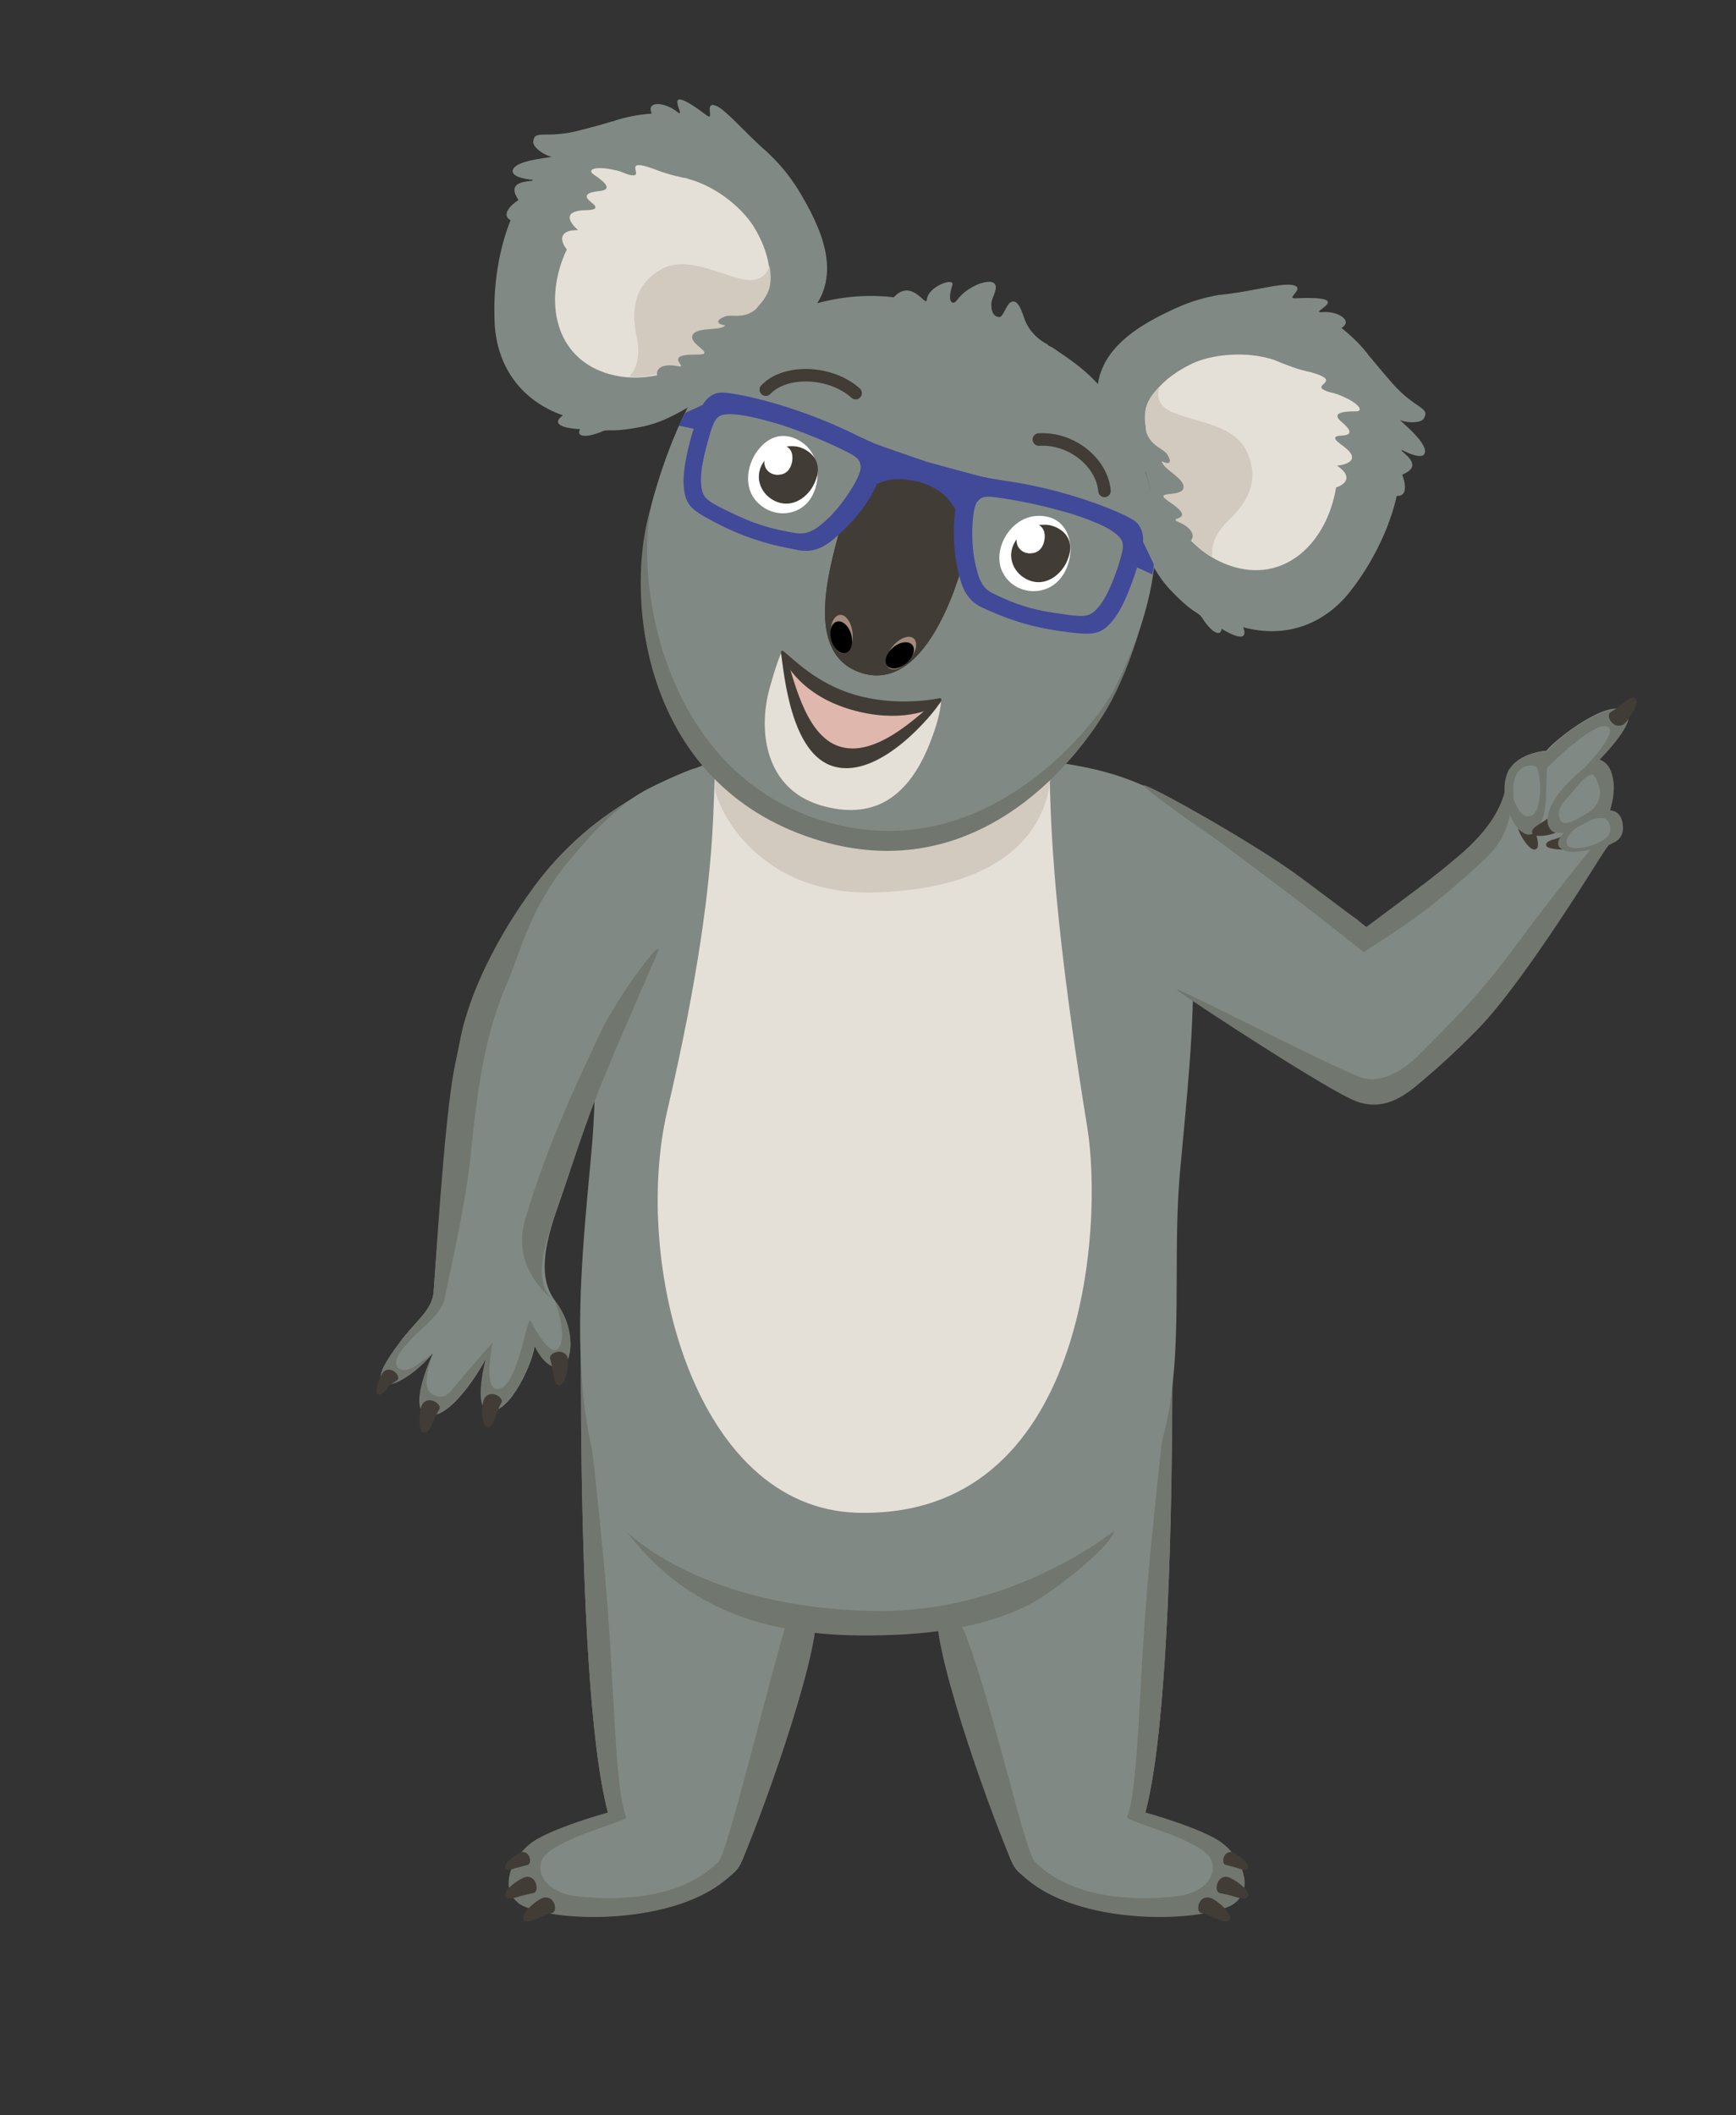 <?xml version="1.0" encoding="utf-8"?>
<!-- Generator: Adobe Illustrator 24.0.2, SVG Export Plug-In . SVG Version: 6.00 Build 0)  -->
<svg version="1.1" id="Layer_1" xmlns="http://www.w3.org/2000/svg" xmlns:xlink="http://www.w3.org/1999/xlink" x="0px" y="0px"
	 viewBox="0 0 351.6 428.3" style="enable-background:new 0 0 351.6 428.3;" xml:space="preserve">
<rect x="0" y="0" width="351.6" height="428.3" fill="#333333" stroke="none"/>
<style type="text/css">
	.st0{fill:#818984;}
	.st1{fill:#71766F;}
	.st2{fill:#423C36;}
	.st3{fill:#E5E0D7;}
	.st4{fill:#D2C9BF;}
	.st5{display:none;}
	.st6{display:inline;}
	.st7{fill:#F0F0F0;}
	.st8{fill:#CBC8C8;}
	.st9{fill:#E74E4E;}
	.st10{fill:#E1E0DF;}
	.st11{fill:#ADAAAA;}
	.st12{fill:#DBD9DA;}
	.st13{fill:#7FB6E4;}
	.st14{fill:#D9DAD8;}
	.st15{fill:#CDCAC3;}
	.st16{fill:#FFFFFF;}
	.st17{fill:#A48A7B;}
	.st18{fill:none;stroke:#423C36;stroke-width:0.125;stroke-linecap:round;stroke-linejoin:round;stroke-miterlimit:10;}
	.st19{fill:#E0B7AD;}
	.st20{fill:#414999;stroke:#414999;stroke-width:4.926948e-02;stroke-miterlimit:10;}
	.st21{fill:none;stroke:#423C36;stroke-width:2.536;stroke-linecap:round;stroke-linejoin:round;stroke-miterlimit:10;}
	.st22{fill:#414999;}
</style>
<g id="Body_5">
	<g>
		<g>
			<path class="st0" d="M237.4,261.6c0,6.4,1.3,104.4-8.6,111.8s-20.6,10.2-23.7,4c-3.1-6.3-19.4-56.2-15.7-62
				c1.3-2,13.8-1.1,23.8-6.9C232.5,297.3,237.4,246.1,237.4,261.6z"/>
			<path class="st0" d="M232,367.1c6.6,2,15.5,4.6,17.1,9.3c1,2.9,5.1,8.7-1.8,10.1c-7,1.4-27.1,3.9-39.8-6.4
				C197.6,372,232,367.1,232,367.1z"/>
		</g>
		<g>
			<path class="st1" d="M189.8,326.7c-0.6,9.1,12.2,44.3,15.3,50.5c0.5,1,0.3,0.8,1.9,2.4c10.7,10.6,37.2,9.9,43.1,5.7
				c4-2.9,1.4-9.3-2.8-12.3c-4.1-2.9-15.3-6-15.3-6c5.9-22.5,5.4-87,5.4-92.6c0,0-3.2,25.5-5,46.6s-1.8,40.9-4.1,46.9
				c-0.3,0.9,11,3.4,15.7,7.1c3.5,2.7,1.4,8.3-6,9c-6.8,0.7-20.2,1.1-28.4-7c-2-2-8.2-30.5-13.9-45.7
				C193.6,325.6,189.8,326.7,189.8,326.7z"/>
			<g>
				<path class="st2" d="M248.2,377.6c-0.8-0.2-0.6-2.6,1.1-2.6c0.9,0,3.8,2.2,3.5,3.2c-0.2,0.8-1.7,0.2-2.3,0
					C249.5,377.9,249.3,377.9,248.2,377.6z"/>
				<path class="st2" d="M247,383.3c-1-0.2-0.8-3.2,1.3-3.3c1.1,0,4.9,2.6,4.5,3.9c-0.3,1-2.2,0.3-2.9,0.1
					C248.6,383.6,248.4,383.6,247,383.3z"/>
				<path class="st2" d="M243.2,387.3c-1-0.3-0.6-3.3,1.6-3.1c1.2,0.1,4.8,3.1,4.3,4.4c-0.4,1-2.3,0.1-3-0.2
					C244.8,387.8,244.5,387.7,243.2,387.3z"/>
			</g>
		</g>
	</g>
	<g>
		<g>
			<path class="st0" d="M117.7,261.6c0,6.4-1.3,104.4,8.6,111.8s20.6,10.2,23.7,4c3.1-6.3,19.4-56.2,15.7-62
				c-1.3-2-13.8-1.1-23.8-6.9C122.6,297.3,117.7,246.1,117.7,261.6z"/>
			<path class="st0" d="M123.1,367.1c-6.6,2-15.5,4.6-17.1,9.3c-1,2.9-5.1,8.7,1.8,10.1c7,1.4,27.1,3.9,39.8-6.4
				C157.5,372,123.1,367.1,123.1,367.1z"/>
		</g>
		<g>
			<path class="st1" d="M165.3,326.7c0.6,9.1-12.2,44.3-15.3,50.5c-0.5,1-0.3,0.8-1.9,2.4c-10.7,10.6-37.2,9.9-43.1,5.7
				c-4-2.9-1.4-9.3,2.8-12.3c4.1-2.9,15.3-6,15.3-6c-5.9-22.5-5.4-87-5.4-92.6c0,0,3.2,25.5,5,46.6s1.8,40.9,4.1,46.9
				c0.3,0.9-11,3.4-15.7,7.1c-3.5,2.7-1.4,8.3,6,9c6.8,0.7,20.2,1.1,28.4-7c1.9-1.9,9.9-35.7,14.2-49.8L165.3,326.7z"/>
			<g>
				<path class="st2" d="M106.9,377.6c0.8-0.2,0.6-2.6-1.1-2.6c-0.9,0-3.8,2.2-3.5,3.2c0.2,0.8,1.7,0.2,2.3,0
					C105.7,377.9,105.8,377.9,106.9,377.6z"/>
				<path class="st2" d="M108.1,383.3c1-0.2,0.8-3.2-1.3-3.3c-1.1,0-4.9,2.6-4.5,3.9c0.3,1,2.2,0.3,2.9,0.1
					C106.5,383.6,106.8,383.6,108.1,383.3z"/>
				<path class="st2" d="M111.9,387.3c1-0.3,0.6-3.3-1.6-3.1c-1.2,0.1-4.8,3.1-4.3,4.4c0.4,1,2.3,0.1,3-0.2
					C110.3,387.8,110.6,387.7,111.9,387.3z"/>
			</g>
		</g>
	</g>
	<g>
		<path class="st0" d="M131.3,159.7c4.3-2.2,10.9-4.8,18-7.2c14.8-4.9,47.3-5.8,62.6,1c6.6,2.9,13.4,6.6,19,11.2
			c8.7,7.2,10.4,18,10.7,28.7c0.4,14.6-1.3,29.3-2.6,43.8c-2.6,28.9,5.1,58.5-19.1,78.6c-10.1,8.4-18.6,13.2-42.6,14.4
			c-11.8,0.6-26.4,1.1-44.7-13.9c-20.7-17-14.8-59.9-12.7-84.4C123.3,191.6,110.3,170.7,131.3,159.7z"/>
		<path class="st3" d="M146,153.5c7.6-4.9,46.1-8.7,65.8-0.1c2.1,0.9-1.8,12.3,8.4,74.8c3.3,20.1-0.2,79.4-46.6,78.1
			c-33.2-1-45.5-50.8-38.5-81.2C148.3,168.7,142.7,155.7,146,153.5z"/>
		<path class="st4" d="M212.7,157.9c-0.8,8.8-7.8,22-35.4,22.8c-25.2,0.7-32.6-18.9-32.5-21.2c0.1-1.4,0-5.3,1.3-5.9
			c4.1-1.7,8.9-3,12.8-3.7c15.4-2.6,24-1.8,33-1c8.1,0.7,18.7,3.8,20.2,4.7C212.9,154.1,212.7,157.1,212.7,157.9z"/>
		<path class="st1" d="M126.9,310.1c13.6,17.9,32.4,21.6,52.3,21c12.4-0.3,22.4-2.5,30-6.6c5.4-3,16.4-12.1,16.4-14.5
			c0,0-20.1,16.4-47.7,16.2C142.2,325.9,126.9,310.1,126.9,310.1z"/>
	</g>
	<g>
		<path class="st0" d="M122.9,210.2c5.5-9.1,7.3-12,15.2-29.2c5.4-11.8,6.6-24.3,2.5-25.4c0,0-19.9,6.5-32.6,24.2
			c-8.2,11.4-12.7,23.3-14,29.1C89.5,229.2,116.6,220.7,122.9,210.2z"/>
		<g>
			<g>
				<path class="st0" d="M92.7,215.6c-2.4,10.6-4.8,44.6-4.9,46.2c-0.4,3.7-3.8,5.8-6.9,10.1c-3,4-4.1,6.1-3.7,7.6
					c0.6,2.2,5.7,0,10.5-5.5c0,0-4.8,10.4-1.6,12.2c4.6,2.7,12.3-10.6,12.5-11.6c0,0-2.9,10.6,0.5,11.1c4.3,0.6,9-10.3,9.2-13.3
					c0,0,1.8,4.2,4.5,4.5c3.4,0.4,3.9-7.9-0.3-13.4c-3.5-4.6-2.4-11,0.5-19.2c2.5-7.1,5.3-16.6,9.7-27.3
					c10.1-24.9,11.7-20.8-2.5-22.9S98.8,189.2,92.7,215.6z"/>
				<path class="st1" d="M87.7,274c-4.8,5.4-9.9,7.7-10.5,5.5c-0.4-1.5,0.7-3.5,3.7-7.6c3.1-4.3,6.5-6.4,6.9-10.1
					c0.2-1.6,2.1-35.2,4.3-45.9c1-4.7,1.4-7.4,2.2-9.8c1.9-6.7,6.6-16.8,13.7-26.3c9.3-12.6,19-17.3,19-17.3s-2.7,1.9-6.1,5.4
					c-2.6,2.7-4.2,4.7-6,6.8c-7.4,9.1-9.7,18.3-11.7,23.2c-3.7,8.6-5.9,15.9-7.9,36.2c-1,10-4.5,25-5.3,29c-0.6,3.1-5.4,6.4-7.1,8.5
					c-0.7,0.8-1.4,1.5-1.7,2c-2.6,3.5,0.5,4.8,2.9,3C84.9,276,85.8,275.4,87.7,274z"/>
				<path class="st1" d="M133,193.3c-4,8.9-1.2,3.3-3.3,7.5c-1.2,3.1-3.6,8.2-7.1,16.7c-4.4,10.6-7.2,20.1-9.7,27
					c-2.9,8.2-5.1,15.6-0.5,19c0,0-9.2-6.3-6-16.7c4.8-16.1,11.1-28.9,15.3-37.9C125.2,201.5,135.4,188,133,193.3z"/>
				<path class="st1" d="M87.7,274c0,0-4.9,10.4-1.7,12.2c4.6,2.7,12.3-10.6,12.5-11.6c0,0-2.9,10.6,0.5,11.1
					c4.3,0.6,9-10.3,9.2-13.3c0,0,1.8,4.2,4.5,4.5c3.4,0.4,4.3-8-0.3-13.4c0,0,2.7,7,0.7,9.5c-1.6,1.9-4.8-3.9-5.6-5.5
					c-0.8-1.6-2.7,14.7-7.1,13.7c-2.5-0.6-0.6-9.4-0.6-9.4s-5.1,5.7-8.4,9.8c-0.9,1.1-2.1,1.4-2.9,1.1c-1.4-0.4-2.1-1.3-2.1-2.9
					C86.4,277.4,87.7,274,87.7,274z"/>
				<path class="st2" d="M89,285.3c0.5-0.9-1.9-2.7-3.3-1.2c-0.8,0.8-1.2,5.4,0,6c0.9,0.4,1.7-1.4,2-2.1
					C88.2,286.6,88.4,286.5,89,285.3z"/>
				<path class="st2" d="M101.6,283.9c0.4-0.9-2.1-2.6-3.4-0.9c-0.7,0.9-0.9,5.4,0.4,5.9c1,0.4,1.5-1.5,1.8-2.2
					C100.9,285.3,101,285.1,101.6,283.9z"/>
				<path class="st2" d="M111.4,275c-0.2-1,2.5-2.2,3.5-0.3c0.5,1-0.2,5.5-1.5,5.8c-1,0.2-1.2-1.8-1.4-2.5
					C111.8,276.5,111.7,276.3,111.4,275z"/>
			</g>
			<path class="st2" d="M80.4,279.5c0.9-0.6-0.7-2.8-2.4-2c-0.9,0.4-2.2,4.2-1.6,4.7c0.5,0.4,1,0.2,2-1
				C79,280.3,79.4,280.2,80.4,279.5z"/>
		</g>
	</g>
	<g>
		<path class="st0" d="M242.4,203c-8.2-4.8-11.8-7.7-17.5-16.5c-7.1-10.9-13.1-32.7-11.9-32.4c9.1,1.8,17.8,2,36.7,15.9
			c11.3,8.3,26.5,16.1,28.5,19.2c7.5,11.2,12.9,31.7,1.1,32.7C269,222.5,246.2,205.1,242.4,203z"/>
		<path class="st0" d="M305.2,157.5c0.4,5.8-3.5,10.7-10.2,16.3c-5.7,4.8-13,11.6-22.3,18.6c-21.4,16.3-20.7,12-9.5,21
			c11.2,9,15.9,15,34.5-4.6c7.5-7.9,26.8-36,27.8-37.3c0.8-1.1,2.6-2.7,2.9-3.9l-2.8-3.4l-2.9-9.2c0,0,9.2-8.8,6.5-11
			c-3.4-2.7-14.1,5.6-16,8c-0.1,0.1,0.7-0.1,0,0C307.7,152.5,305.1,155.6,305.2,157.5z"/>
		<path class="st1" d="M327.9,169.3c-1,0.5-1.7,1.3-2.4,2.2c-1,1.3-16.5,27-26.2,36.9c-4.6,4.7-8,7.7-11.4,10.6
			c-3.7,3.2-7.8,6-13.2,4c-5.4-2-31.5-19.1-35.9-22.2c-4.5-3.2,26.9,13.4,36.7,17.3c3.3,1.3,7.9-0.3,12.6-5.2
			c6.3-6.6,10.4-9.8,20-22.9c6-8.1,13.7-17.7,16.3-20.7c0.8-0.9,2.1-1.5,3.5-2V169.3z"/>
		<path class="st1" d="M259.9,180.1c-6.4-4.8-12.4-9.4-15.5-11.5c-8-5.5-13.5-9.7-12.7-9.6c1.9,0.3,21.1,11.1,30.1,17.5
			c4.6,3.3,10.1,7.6,13.1,9.7l1.7,1.6c9.2-6.9,12.8-9.4,18.5-14.2c6.7-5.6,9.9-11,10.2-16.6c0,0,3.5,9.5-4.5,16.9
			c-12.3,11.4-16.4,13.4-24.6,18.9C276.2,192.8,268.5,186.6,259.9,180.1z"/>
		<path class="st1" d="M322.8,155c-2.8,3-3.7,2.5-3.2,1.8c0,0,8-7.8,6.2-9.5c-1.8-1.8-9.5,5.2-12.5,8.2c0,0-3.8-0.1,0.1-3.4
			c1.7-2.5,12.6-10.7,16-8C332,146.2,322.8,155,322.8,155"/>
		<g>
			<path class="st2" d="M310.8,166.2c-0.2-1-3.1-1.1-3.4,1c-0.1,1.1,2.2,5.1,3.5,4.8c1-0.2,0.5-2.1,0.3-2.8
				C311,167.8,311,167.5,310.8,166.2z"/>
			<path class="st0" d="M312.8,162.6c0,0-0.2,4.6-2.6,5.9c-3,1.6-6.8-6-4.5-12.6C305.9,155.1,313,155.5,312.8,162.6z"/>
			<path class="st1" d="M312.7,163.2c0,0,0.1,4.3-2.3,5.6c-2.9,1.6-7.3-6.9-5.1-12.3c0.1-0.2,0.2-0.5,0.3-0.7c0,0,0.2,7,2.8,9.1
				c1.3,1,3-0.1,3.5-1.3c0.2-0.7,0.3-1.1,0.5-1.8L312.7,163.2z"/>
		</g>
		<path class="st2" d="M326.1,144.3c-0.8,0.6,0.4,3.3,2.5,2.5c1-0.4,3.5-4.3,2.7-5.3c-0.6-0.8-2.1,0.5-2.7,1
			C327.5,143.4,327.2,143.5,326.1,144.3z"/>
		<g>
			<g>
				<path class="st2" d="M314.7,164.8c0.8-0.6,3,1.4,1.6,3.1c-0.7,0.9-5.1,2-5.9,0.9c-0.6-0.9,1.2-1.8,1.8-2.2
					C313.4,165.8,313.6,165.6,314.7,164.8z"/>
				<path class="st0" d="M323.5,154c-1-0.1-13,9.5-9.4,14c2.3,2.8,11.8-3.5,11.8-3.5C327.2,161.5,325,154.1,323.5,154z"/>
			</g>
			<path class="st1" d="M323.5,154c-0.9,1,0.3,3.6-0.8,2.9c-1-0.6-3.3,2.3-4.5,3.8c-1.1,1.3-3.3,3.1-2.2,5.3
				c0.8,1.6,3.3-0.1,4.7-0.9c0.9-0.5,3.3-1.6,3.4-4.8c0.1-2.4,1.9,4.2,1.9,4.2l0,0c0,0-10,6.4-12,3.3
				C310.9,162.9,322.1,154,323.5,154L323.5,154z"/>
			<g>
				<path class="st2" d="M317.4,168.7c0.9-0.5,2.2,1.8,0.8,3c-0.7,0.6-4.7,0.3-5-0.4c-0.2-0.6,0.2-1,1.7-1.4
					C316,169.6,316.4,169.3,317.4,168.7z"/>
				<path class="st0" d="M325.7,164.1c-6.9,2.4-11.1,5.9-9.3,7.3c1.2,1,3.5,0.8,8.4-0.3c3.3-0.7,2.6-1.3,3.1-1.9
					C328.2,168.9,327.6,163.5,325.7,164.1z"/>
				<path class="st1" d="M327.9,169.3c-1.2,0.6-2.5,1.2-4,1.5c-2.6,0.6-3.4,1.1-5.4,0.9c-2.1-0.2-1.5-2.9,1.5-4.5
					c0.6-0.3,1.4-0.7,2.3-1.2s2-1,3-1.6c-0.1-0.7-2.5,0.5-3.6,0.9c-4.7,2.1-7.2,5.2-5.7,6.4c1.2,1,3.3,1.1,7.9-0.1
					c1.3-0.4,1.6-0.3,2.4-0.7C327.8,170.1,327.9,169.3,327.9,169.3z"/>
			</g>
			<path class="st1" d="M323.7,153.7c1.5,0.5,2.5,1.4,3,4c0.5,2.7-0.3,5.3-0.6,6.4c0,0,2-0.1,2.5,2.4c0.4,2.1-0.3,3.3-1.5,4
				c-0.5,0.3-4.5,0.6-4.8,0.7s3.1-0.9,3.7-2.5c0.4-1.4-0.2-2.6-0.8-2.9c-0.9-0.4-3.1,0-4.5,0.9c-1.9,1.2-1.2-0.4-0.4-0.8
				c2.5-1.3,3.9-2.7,3.9-4c0.1-2.7-1.6-7.2-3.7-5c-2.1,2.1-2.9,2.5-2.9,2.5S322.3,153.3,323.7,153.7z"/>
		</g>
		<path class="st1" d="M312.5,165.5c0.5-1.5,0.6-3,0.7-6.5s0.1-3.6,0.1-3.6c0,2,0.1-3.4,0.1-3.4s-3.7,0.2-6.4,2.3
			c-1.8,1.5-2.1,4.1-2.1,4.7l1.7,2.5c0,0-0.6-2.6,0.6-4.8c1-1.9,3.5-2.1,4.1-1.2c0.7,1,1.4,8.6-1.3,9.8
			C308.5,165.9,311.6,167.8,312.5,165.5z"/>
	</g>
</g>
<g id="KubeCon_Badge" class="st5">
	<g class="st6">
		<g id="lanyard_4_">
			<rect id="backplate_5_" x="162.1" y="217" class="st7" width="29.8" height="17.4"/>
			<path id="backplate_stroke_donker_5_" class="st8" d="M163,217.9v15.6h28v-15.6H163z M190.7,233.2h-27.3v-15h11.5v0.9h4.3v-0.9
				h11.6v15H190.7z"/>
			<path id="lint_R_4_" class="st9" d="M177.9,213.2h-1.8c0,0-35.1-57.1-34.3-58.6c0.6-1.2,3.5-1.3,3.5-1.3L177.9,213.2z"/>
			<path id="lint_L_4_" class="st9" d="M176.1,213.2h1.8l39-58.3c0,0-1.7-2.2-4.1-1.4C212.6,154.4,176.1,213.2,176.1,213.2z"/>
			<path id="connector_plate_5_" class="st10" d="M176.3,215.5v3.1h1.5v-3.1H176.3z M177,216.7c-0.2,0-0.4-0.2-0.4-0.4
				s0.2-0.4,0.4-0.4s0.4,0.2,0.4,0.4C177.3,216.5,177.2,216.7,177,216.7z"/>
			<path id="connector_ring_5_" class="st11" d="M177,214.1c-0.7,0-1.2,0.5-1.2,1.2c0,0.4,0.2,0.7,0.5,0.9v-0.5
				c-0.1-0.1-0.1-0.3-0.1-0.5c0-0.5,0.4-0.9,0.9-0.9s0.9,0.4,0.9,0.9s-0.4,0.9-0.9,0.9c0,0-0.2,0-0.3,0c0,0.1-0.1,0.1-0.1,0.3
				c0.1,0.1,0.4,0.1,0.4,0.1c0.7,0,1.2-0.5,1.2-1.2C178.2,214.6,177.6,214.1,177,214.1z"/>
			<polygon id="connector_top_5_" class="st11" points="177.7,214.4 176.3,214.4 176.1,213.2 177.9,213.2 			"/>
			<rect id="tekst_01_5_" x="175.5" y="222.8" class="st12" width="5.9" height="1.1"/>
			<rect id="tekst_02_5_" x="175.5" y="225.8" class="st12" width="13" height="1.1"/>
			<rect id="tekst_03_5_" x="175.5" y="228.7" class="st12" width="13" height="1.1"/>
			<rect id="foto_back_4_" x="164.5" y="221.6" class="st13" width="9.5" height="9.5"/>
		</g>
		<g>
			<polygon class="st0" points="171.5,228.2 173.1,231 165.3,231 167.1,227.8 			"/>
			<path class="st14" d="M167.3,228.5l-0.7,2.5h5.1l-0.5-2.5C171.2,228.6,168.4,229.6,167.3,228.5z"/>
		</g>
		<g>
			<path class="st1" d="M168.4,224.2c0.5-0.1,1.2-0.1,1.7,0.1c0.4,0.1,0.8,0.1,1.3,0.8s0.4,1.9,0.3,2.3c-0.1,0.5-0.7,2.2-2.4,2.2
				c-1.8,0-2.5-1.7-2.5-2.6c0-0.9,0.1-1.5,0.3-1.8S167.7,224.3,168.4,224.2z"/>
			<path class="st0" d="M168.5,224.1c0.5-0.1,1.3-0.1,1.6,0c0.4,0.1,0.8,0.2,1.2,0.9s0.4,1.8,0.3,2.2c-0.1,0.4-0.7,2.1-2.4,2.1
				s-2.4-1.7-2.5-2.6c0-0.9,0.1-1.4,0.3-1.7C167.3,224.7,167.8,224.2,168.5,224.1z"/>
			<path class="st2" d="M168.6,226.4c0-0.2,0.1-0.6,0.6-0.6s0.6,0.4,0.6,0.6c0,0.1,0.1,1.5-0.6,1.5
				C168.6,227.8,168.6,226.8,168.6,226.4z"/>
			<g>
				<path class="st0" d="M170,224.1c0,0-0.2,0-0.3-0.1c0,0-0.1-0.2-0.2-0.1c0,0,0,0.2-0.1,0.2s-0.1-0.1-0.1-0.2
					c0.1-0.3-0.3,0-0.3,0.2c0,0.1-0.1,0.1-0.1-0.1c0-0.1-0.2,0.1-0.2,0.2c0,0.1-0.2-0.2-0.3,0C168.4,224.2,170.7,224.3,170,224.1z"
					/>
			</g>
			<g>
				<path class="st0" d="M171.2,223.4c0.3-0.3,0.8-0.5,1.3-0.4c0.3,0,0.5,0.2,0.8,0.3c0.9,0.8,0.6,1.9,0.5,2.2
					c-0.2,0.4-0.5,0.6-0.9,0.7c0.1,0.2-0.2,0.1-0.2,0.1c0,0.1-0.1,0.1-0.2,0c-0.1,0-0.1,0-0.4-0.2c-0.2-0.1-0.4-0.4-0.6-0.6
					c-0.2-0.2-0.3-0.4-0.5-0.6c-0.1-0.1-0.1-0.3-0.2-0.4C170.5,224.1,170.9,223.7,171.2,223.4z"/>
				<path class="st0" d="M172.9,223.3c0.1,0.1,0.1-0.1,0.2,0c0.1,0.1,0.2,0.1,0.3,0.2c0.3,0.2,0.4,0.1,0.4,0.2
					c0,0.1-0.2,0.1-0.2,0.1c-0.1,0,0.3,0.1,0.3,0.2c0,0.1-0.2,0-0.2,0s0.3,0.1,0.1,0.2c0,0,0.2,0.2,0,0.2
					C173.8,224.6,172.7,223.2,172.9,223.3z"/>
				<path class="st14" d="M171.2,224.6c-0.1-0.3,0.1-0.5,0.3-0.7s0.8-0.4,1.1-0.2c0.9,0.6,0.8,2-0.2,2
					C171.9,225.7,171.4,225.2,171.2,224.6z"/>
				<path class="st15" d="M171.2,224.6c-0.1-0.1,0-0.3,0-0.4c0-0.1-0.1,0.2,0.3,0.2c0.3,0,0.6-0.1,0.8,0.2s0.1,0.5,0,0.7
					c-0.2,0.3,0,0.4-0.1,0.4C171.8,225.6,171.4,225.1,171.2,224.6z"/>
				<path class="st0" d="M171.2,225.2c0.3,0.3,0.3,0.3,0.3,0.3c0.4,0.3,0.6-0.1,0.3-0.1c-0.2,0,0.2-0.1-0.2-0.2
					c-0.2-0.1,0.1-0.1,0.1-0.2c0-0.1-0.3-0.1-0.3-0.2c0.1,0,0.1,0,0-0.1s-0.3,0-0.4-0.4C171.1,224.3,170.9,224.7,171.2,225.2z"/>
				<path class="st0" d="M171.9,223.3c0.4,0,0.7,0,0.7-0.1c0.4-0.2,0.1-0.3,0-0.2c-0.2,0.1,0.3-0.3-0.3-0.1c-0.1,0,0.1-0.1-0.1-0.1
					c-0.1,0-0.4,0.2-0.7,0.3C171.4,223.2,171.6,223.3,171.9,223.3z"/>
				<path class="st14" d="M172.6,224.5c0.1,0.1,0.4,0.1,0.6,0.2c0.1-0.1,0.1-0.2,0-0.2c0,0,0.3-0.1,0-0.2c-0.1,0-0.2-0.1-0.1-0.1
					c0.1,0,0-0.1,0-0.1c-0.2-0.1,0-0.1,0.1-0.1s0-0.1-0.2-0.1c-0.1,0-0.1,0-0.2,0c-0.1,0,0.1-0.1-0.2-0.1c-0.1,0-0.1,0-0.4,0
					c-0.2,0-0.2,0.4-0.4,0.5C171.8,224.2,172.3,224.2,172.6,224.5z"/>
			</g>
			<g>
				<path class="st0" d="M167.3,223.4c-0.3-0.3-0.8-0.5-1.3-0.4c-0.3,0-0.5,0.2-0.8,0.3c-0.9,0.8-0.6,1.9-0.5,2.2
					c0.2,0.4,0.5,0.6,0.9,0.7c-0.1,0.2,0.2,0.1,0.2,0.1c0,0.1,0.1,0.1,0.2,0c0.1,0,0.1,0,0.4-0.2c0.2-0.1,0.4-0.4,0.6-0.6
					c0.2-0.2,0.3-0.4,0.5-0.6c0.1-0.1,0.1-0.3,0.2-0.4C167.9,224.1,167.6,223.7,167.3,223.4z"/>
				<path class="st0" d="M165.5,223.3c-0.1,0.1-0.1-0.1-0.2,0c-0.1,0.1-0.2,0.1-0.3,0.2c-0.3,0.2-0.4,0.1-0.4,0.2
					c0,0.1,0.2,0.1,0.2,0.1c0.1,0-0.3,0.1-0.3,0.2c0,0.1,0.2,0,0.2,0s-0.3,0.1-0.1,0.2c0,0-0.2,0.2,0,0.2
					C164.6,224.6,165.7,223.2,165.5,223.3z"/>
				<path class="st14" d="M167.2,224.6c0.1-0.3-0.1-0.5-0.3-0.7s-0.8-0.4-1.1-0.2c-0.9,0.6-0.8,2,0.2,2
					C166.6,225.7,167.1,225.2,167.2,224.6z"/>
				<path class="st15" d="M167.2,224.6c0.1-0.1,0-0.3,0-0.4c0-0.1,0.1,0.2-0.3,0.2c-0.3,0-0.6-0.1-0.8,0.2s-0.1,0.5,0,0.7
					c0.2,0.3,0,0.4,0.1,0.4C166.7,225.6,167,225.1,167.2,224.6z"/>
				<path class="st0" d="M167.3,224.4c0,0.4-0.3,0.4-0.4,0.4c-0.1,0.1-0.1,0.1,0,0.1c0,0.1-0.3,0.1-0.3,0.2c0,0.1,0.3,0.1,0.1,0.2
					c-0.4,0.1,0,0.2-0.2,0.2c-0.3,0-0.1,0.4,0.3,0.1c0,0,0.1,0,0.3-0.3C167.6,224.7,167.3,224.3,167.3,224.4z"/>
				<path class="st0" d="M166.9,223.2c-0.3-0.1-0.5-0.3-0.7-0.3c-0.1,0,0,0.2-0.1,0.1c-0.6-0.2-0.1,0.1-0.3,0.1
					c-0.2-0.1-0.5,0,0,0.2c0,0,0.4,0,0.7,0.1C166.8,223.3,167,223.2,166.9,223.2z"/>
				<path class="st14" d="M166.5,224.1c-0.2-0.1-0.1-0.5-0.4-0.5c-0.3,0-0.3,0-0.4,0c-0.3,0-0.1,0.1-0.2,0.1c-0.1,0-0.1,0-0.2,0
					c-0.2,0-0.3,0.1-0.2,0.1s0.3,0.1,0.1,0.1c-0.1,0-0.2,0.1,0,0.1c0.1,0,0,0.1-0.1,0.1c-0.2,0.1,0,0.2,0,0.2
					c-0.2,0.1-0.1,0.2,0,0.2c0.3,0,0.5-0.1,0.6-0.2C166.1,224.2,166.6,224.2,166.5,224.1z"/>
			</g>
			<g>
				<g>
					<path class="st16" d="M170.9,226.1c0-0.2-0.2-0.3-0.4-0.3s-0.3,0.2-0.3,0.4s0.2,0.4,0.4,0.3
						C170.8,226.5,170.9,226.3,170.9,226.1z"/>
				</g>
				<g>
					<path class="st2" d="M170.6,226h-0.1l0.1,0.1c0,0.1,0,0.2-0.1,0.2s-0.2,0-0.2-0.1l0,0c0,0,0,0,0,0.1c-0.1,0.2,0,0.3,0.2,0.4
						c0.2,0,0.3-0.1,0.3-0.2C170.9,226.1,170.8,226,170.6,226z"/>
				</g>
			</g>
			
				<ellipse transform="matrix(0.389 -0.921 0.921 0.389 -105.947 295.143)" class="st17" cx="169.6" cy="227.5" rx="0.2" ry="0.1"/>
			
				<ellipse transform="matrix(0.921 -0.389 0.389 0.921 -75.23 83.675)" class="st17" cx="168.9" cy="227.5" rx="0.1" ry="0.2"/>
			<ellipse transform="matrix(0.544 -0.839 0.839 0.544 -113.559 245.997)" cx="169.5" cy="227.5" rx="0.2" ry="0.1"/>
			<ellipse transform="matrix(0.839 -0.544 0.544 0.839 -96.598 128.485)" cx="168.9" cy="227.5" rx="0.1" ry="0.2"/>
			<path class="st18" d="M170.3,225.4c0.3-0.2,0.6-0.2,0.8,0.1"/>
			<path class="st18" d="M168.3,225.4c-0.3-0.2-0.6-0.2-0.8,0.1"/>
			<g>
				<g>
					<path class="st16" d="M167.6,226.1c0-0.2,0.2-0.3,0.4-0.3s0.3,0.2,0.3,0.4s-0.2,0.4-0.4,0.3
						C167.6,226.5,167.5,226.3,167.6,226.1z"/>
				</g>
				<g>
					<path class="st2" d="M167.8,226h0.1l-0.1,0.1c0,0.1,0,0.2,0.1,0.2s0.2,0,0.2-0.1l0,0c0,0,0,0,0,0.1c0.1,0.2,0,0.3-0.2,0.4
						c-0.2,0-0.3-0.1-0.3-0.2C167.6,226.1,167.7,226,167.8,226z"/>
				</g>
			</g>
			<g>
				<path class="st14" d="M169.2,229c-0.5,0-0.7-0.4-0.8-0.7c0-0.2,0-0.4,0-0.4s0.2,0.3,0.8,0.3c0.5,0,0.8-0.3,0.8-0.3s0,0.2,0,0.4
					C170,228.7,169.6,229,169.2,229z"/>
				<path class="st19" d="M170,227.9c0,0.1-0.4,0.5-0.8,0.5c-0.3,0-0.7-0.3-0.7-0.4c0-0.1,0.3,0.2,0.6,0.2
					C169.8,228.1,170,227.8,170,227.9z"/>
				<path class="st2" d="M168.4,227.9C168.4,227.9,168.4,227.8,168.4,227.9c0.1,0.1,0.4,0.5,0.8,0.5c0.4,0,0.8-0.5,0.8-0.5
					c0.1,0-0.3,0.6-0.8,0.6C168.8,228.5,168.5,228,168.4,227.9z"/>
				<path class="st2" d="M168.4,227.9C168.4,227.9,168.4,227.8,168.4,227.9c0.1,0,0.4,0.2,0.8,0.2c0.4,0,0.7-0.2,0.8-0.3
					c0.1,0-0.2,0.4-0.8,0.4C168.7,228.2,168.5,227.9,168.4,227.9z"/>
			</g>
			<g>
				<path class="st20" d="M171.5,225.7L171.5,225.7v0.2h0.2v-0.1L171.5,225.7z"/>
				<path class="st20" d="M167,225.7L167,225.7c0.1,0,0,0.3,0,0.3v-0.1h-0.2v-0.1L167,225.7z"/>
				<path class="st20" d="M171.4,226.6c-0.1,0.2-0.1,0.2-0.4,0.2c-0.4,0.1-0.6,0.1-0.9,0c-0.2,0-0.3-0.1-0.3-0.3
					c-0.1-0.1-0.2-0.3-0.2-0.5l0,0l-0.1-0.1c-0.1,0-0.2-0.1-0.3-0.1h-0.1H169c0,0-0.1,0-0.1,0.1c0,0-0.1,0-0.1,0.1l0,0
					c0,0.2-0.1,0.4-0.2,0.5c-0.1,0.2-0.2,0.3-0.3,0.3c-0.3,0-0.5,0-0.9,0c-0.2,0-0.3-0.1-0.4-0.2c-0.1-0.2-0.1-0.5-0.1-0.6l0,0
					c0-0.1,0-0.3,0.2-0.3s0.7-0.1,1.2,0h0.1c0.1,0,0.2,0,0.2,0s0.5,0,0.6,0s0.6,0,0.6,0c0.1,0,0.1,0,0.2,0h0.1c0.5-0.1,1,0,1.2,0
					c0.1,0,0.2,0.2,0.2,0.3c0,0,0,0,0,0.1C171.5,226.1,171.5,226.4,171.4,226.6z M169.9,226.4c0.1,0.2,0.2,0.3,0.3,0.3
					c0.2,0,0.4,0,0.7,0c0.2,0,0.3-0.1,0.3-0.2c0.1-0.1,0.1-0.4,0.1-0.5c0-0.2,0-0.2-0.2-0.3s-0.6-0.1-1,0c-0.3,0-0.3,0-0.4,0.1
					C169.8,225.9,169.9,226.3,169.9,226.4z M168.7,225.8c0-0.1-0.1-0.1-0.4-0.1c-0.5-0.1-0.8,0-1,0s-0.2,0.1-0.2,0.3
					c0,0.1,0,0.4,0.1,0.5s0.1,0.2,0.3,0.2c0.3,0.1,0.5,0,0.7,0s0.2-0.1,0.3-0.3C168.6,226.3,168.7,225.9,168.7,225.8z"/>
			</g>
		</g>
	</g>
</g>
<g id="Head_7_tilt_right__Big_smile">
	<g>
		<g>
			<path class="st0" d="M103.9,34.3c0.9-2.1,8.7-2.4,7.7-2.6c-1.2-0.2-3.7-1.8-3.6-3c0.2-2.6,2.6-0.5,9.4-2.3
				c1.9-0.5,4.7-1.2,6.5-1.8h0.1c2.6-0.9,5.3-1.4,8-1.6c-1.2-2.7,2.7-2.3,5.1-0.4c2.6,2.1-4.4-7.1,6.1,0.8c1.6,1.2-0.8-3.2,2-1.9
				c1.9,0.9,5.6,5.2,9.5,8.7c0.4,0.3,0.8,0.7,1.2,1.1l0.1,0.1c0,0,0,0,0.1,0.1c2.1,2,3.9,4.3,5.5,6.8c4.6,7.6,9.3,17.3,2.5,25
				c-2,2.3-4,4.4-6.2,6.4c-3.9,3.6-8.1,6.7-12.7,9.3c-4.8,2.7-9.3,6.1-14.7,7.3c-6.7,1.4-7.2,0.5-8.4,1c-3.5,1.5-5.5,1.1-4.6-0.4
				c0,0-7-0.2-3.5-2.8c-8.2-2.9-13.2-9.5-13.8-18.3c-0.2-3.7-0.3-12.4,3.2-21.2c-2.5-1.5,1.6-4.1,1.6-4.1c-2.4-3.6,1.2-3.7,2.8-3.9
				c0-0.1,0.1-0.1,0.1-0.2C106.5,36.3,103.3,35.8,103.9,34.3z"/>
			<path class="st3" d="M117.1,46.6c0,0-4.3-3.5,0.7-4c1.3-0.1,4.2,0.1,2-1.6c-2.1-1.6-0.4-2.1,1.5-2.3c3.5-0.3,0.2-2.5-1.1-3.4
				c-1.4-1,0.4-1.8,4.6-0.8c1.5,0.3,2.2,1,3.5,1c1.8,0-2.1-3.5,3.8-1.4c1.5,0.5,2,0.9,6.3,1.9c0.1,0,0.1,0,0.2,0
				c0.2,0,0.3,0.1,0.5,0.1c0.1,0,0.1,0,0.2,0.1c6.1,1.6,11.5,6.4,13.6,10.1c2.6,4.4,4.5,10.5,1.2,15c-7.3,9.8-19.4,17.5-30.5,14.5
				c-11.4-3.1-13.6-15.1-8.8-25.3l0,0C113.4,48.8,113.1,46.5,117.1,46.6z"/>
			<path class="st4" d="M154.2,61.3c2-2.2,2.1-4.8,1.7-7.2c-0.2-1.5,0.2,3.9-6.1,2.3c-5-1.3-11.1-4.6-16-1.8
				c-6.2,3.6-5.7,9.6-4.8,13.8c1.3,6.8-2.5,7.9-1.1,7.9C137.5,76.7,146.9,69.2,154.2,61.3z"/>
			<path class="st0" d="M153.9,69.3c1.8-2.5,3.4-5.9,3.3-9.1c0-0.3-0.5-3.7-1.1-2.2c-3.4,8-7.3,5.3-9.3,6.1
				c-1.8,0.7-1.8,1.5,0.1,1.8c-1.1,1.2-5.6,0.2-6.6,1.9c-1.1,1.9,5.2,4,0.8,4c-7.5-0.1-0.9,3-4.1,2.3c-1.6-0.3-4.3-0.2-3.9,2
				c0.4,2.3,3.8,2.3,5.4,2.2c4-0.4,8-2.1,11.3-4.6C151.3,72.4,152.7,70.9,153.9,69.3z"/>
		</g>
		<g>
			<path class="st0" d="M288.6,91.6c0.4-2.3-5.8-6.9-4.9-6.5c1.1,0.5,4.1,0.7,4.7-0.4c1.3-2.3-1.8-1.8-6.5-7.2
				c-1.3-1.5-3.1-3.6-4.4-5.2l-0.1-0.1c-1.6-2.2-3.6-4.1-5.7-5.8c2.5-1.5-0.9-3.5-3.9-3.2c-3.3,0.3,7.6-3.4-5.5-2.8
				c-2,0.1,2.4-2.2-0.6-2.7c-2.1-0.4-7.5,1.1-12.8,1.8c-0.5,0.1-1.1,0.1-1.6,0.2c-0.1,0-0.1,0-0.2,0H247c-2.9,0.5-5.7,1.3-8.4,2.5
				c-8.1,3.6-17.4,9-16.3,19.2c0.3,3,0.8,5.9,1.5,8.8c1.2,5.1,2.9,10.2,5.2,14.9c2.4,4.9,4.2,10.3,8,14.3c4.7,5,5.6,4.4,6.4,5.6
				c2,3.2,3.9,4,4,2.3c0,0,5.9,3.8,4.4-0.3c8.4,2.3,16.3-0.4,21.7-7.3c2.3-2.9,7.3-10.1,9.4-19.3c2.9,0.2,1.1-4.3,1.1-4.3
				c4-1.6,1.1-3.7-0.1-4.8c0-0.1,0-0.1,0-0.2C285.3,91.8,288.3,93.2,288.6,91.6z"/>
			<path class="st3" d="M270.8,94.3c0,0,5.6-0.5,1.6-3.7c-1-0.8-3.5-2.3-0.7-2.4c2.7-0.1,1.5-1.5,0.1-2.7c-2.7-2.2,1.2-2.2,2.8-2.2
				c1.7,0,0.7-1.7-3.3-3.3c-1.4-0.6-2.4-0.5-3.4-1.2c-1.5-1,3.7-1.7-2.3-3.4c-1.6-0.4-2.2-0.4-6.3-2c-0.1,0-0.1-0.1-0.2-0.1
				c-0.2-0.1-0.3-0.1-0.5-0.2c-0.1,0-0.1,0-0.2-0.1c-5.9-2.1-13.1-1.2-16.9,0.6c-4.6,2.2-9.7,6.1-9.5,11.7
				c0.4,12.2,6.1,25.4,17,29.2c11.2,3.9,19.8-4.7,21.6-15.8l0,0C272.5,98.1,274.1,96.5,270.8,94.3z"/>
			<path class="st4" d="M231.9,85.4c-0.4-3,1-5.1,2.7-6.9c1.1-1.1-2.4,3.2,3.7,5.3c4.9,1.8,11.8,2.5,14.2,7.6
				c3.1,6.5-0.7,11.1-3.8,14.1c-4.9,4.8-2.4,7.9-3.5,7.2C236.9,107.5,233.4,96,231.9,85.4z"/>
			<path class="st0" d="M228.6,98.2c1.3,3.9,3.6,7.6,6.7,10.2c1.2,1,4.1,2.9,5.7,1.3c1.6-1.6-0.6-3.3-2.1-3.9
				c-3.1-1.3,4.1-0.1-2.1-4.2c-3.7-2.5,2.7-0.7,2.9-2.9c0.2-1.9-4.2-3.7-4.4-5.3c1.7,0.8,2.1,0.2,1.1-1.4c-1.2-1.8-5.9-1.8-4.2-10.3
				c0.3-1.7-2,0.9-2.2,1.1c-1.9,2.6-2.5,6.2-2.5,9.3C227.6,94.1,228,96.2,228.6,98.2z"/>
		</g>
		<g>
			<path class="st1" d="M232.2,95.9c4.9,17.2-2.7,37.8-7.1,46c-5.3,9.9-26.3,39-60.4,27.9c-34.2-11.1-38-47.6-33.3-65.6
				c4.6-18,10.9-28.4,16.6-33.3c1.9-1.7-26.6,32.1-4.1,69.7c15.1,25.2,37.9,22.4,49.2,19.6C236,149.4,230.5,89.8,232.2,95.9z"/>
			<path class="st0" d="M231.8,95.2c-5.8-16.4-11.7-20.1-18.3-24.6c-0.3-0.2-0.6-0.4-0.9-0.5c-0.2-0.1-0.3-0.2-0.5-0.4
				c0,0-3.3-1.5-4.6-5.1c-0.4-1-1.2-4.3-2.8-3.4c-0.9,0.5-1.5,3-2.3,3c-1.5-0.1-1.7-1.7-1.6-2.9c0.1-1,1.2-2.6,0.8-3.6
				c-0.5-1.1-2.3-0.5-3.1-0.3c-1.6,0.6-3.2,1.6-4.3,2.9c-0.1,0.2-0.3,0.3-0.4,0.5c-0.8,1.1-2.1,0.5-0.9-3.1c0.5-1.6-4.9,0.2-5.2,3
				c-0.2,1.6-3-4.5-6.7-0.5l0,0c-14.1-1.7-26.2,4.8-31.7,9.3c-5.6,4.6-11.7,12.9-17,31.4c-4.1,14.5,0.9,53.9,32.8,64.8
				c33.4,11.4,56.7-18.7,60.5-26C229.3,132.2,238.3,113.7,231.8,95.2z"/>
		</g>
		<g>
			<path class="st2" d="M170.6,105.3c0.9-3.4,5.6-11.7,16.2-8.4c10.5,3.3,9.5,12.1,8.8,15c-0.7,3-7.3,28.6-21,24.4
				C162,132.4,168.6,113.3,170.6,105.3z"/>
			
				<ellipse transform="matrix(0.645 -0.764 0.764 0.645 -36.118 186.463)" class="st17" cx="182.5" cy="132.1" rx="3.9" ry="2.2"/>
			
				<ellipse transform="matrix(0.995 -9.873958e-02 9.873958e-02 0.995 -11.845 17.463)" class="st17" cx="170.5" cy="128.4" rx="2.2" ry="3.9"/>
			<ellipse transform="matrix(0.768 -0.64 0.64 0.768 -42.701 147.458)" cx="182.3" cy="132.7" rx="3.3" ry="2.1"/>
			<ellipse transform="matrix(0.963 -0.271 0.271 0.963 -28.58 50.958)" cx="170.3" cy="129" rx="2.1" ry="3.3"/>
		</g>
		<path class="st2" d="M170.6,105.3c0.9-3.4,5.6-11.7,16.2-8.4c10.5,3.3,9.5,12.1,8.8,15c-0.7,3-7.3,28.6-21,24.4
			C162,132.4,168.6,113.3,170.6,105.3z"/>
		
			<ellipse transform="matrix(0.645 -0.764 0.764 0.645 -36.118 186.463)" class="st17" cx="182.5" cy="132.1" rx="3.9" ry="2.2"/>
		
			<ellipse transform="matrix(0.995 -9.873958e-02 9.873958e-02 0.995 -11.845 17.463)" class="st17" cx="170.5" cy="128.4" rx="2.2" ry="3.9"/>
		<ellipse transform="matrix(0.768 -0.64 0.64 0.768 -42.701 147.458)" cx="182.3" cy="132.7" rx="3.3" ry="2.1"/>
		<ellipse transform="matrix(0.963 -0.271 0.271 0.963 -28.58 50.958)" cx="170.3" cy="129" rx="2.1" ry="3.3"/>
		<g>
			<path class="st3" d="M166,163c-10.9-3.4-12.5-14.7-10.2-23.4c1.1-4,2.3-7.5,2.6-7.6c0.4-0.1,2.9,6.9,14.2,10.7
				c8.9,3,16-0.2,17.8-1.1c0.2-0.1,0.2,0.2,0.2,0.3c-0.1,2.3-1,5.2-1.9,7.6C184.3,161.5,176.9,166.3,166,163z"/>
			<path class="st19" d="M189.1,142.9c-0.7,1.9-10.4,13.2-20,10.3c-7.4-2.3-10.5-16.9-9.8-18.8c0.7-1.9,1.2,4.9,13.3,8.3
				C184.5,146,189.8,141,189.1,142.9z"/>
			<path class="st2" d="M158.2,132.3c-0.1-0.5,0.4-0.6,0.7-0.1c1.7,3.7,3.7,16.8,11.3,19c8.4,2.5,18.3-9.1,20-9.6
				c0.5-0.1,0.5,0.2,0.3,0.5c-1.1,2-12.2,15.8-21.6,13.1C160.2,152.8,158.8,136.5,158.2,132.3z"/>
		</g>
		<path class="st2" d="M158.2,132.2c0-0.1,0-0.3,0.1-0.4c0.1-0.1,0.3,0,0.4,0.1c2,1.5,6.6,6.5,14.5,8.8c8,2.3,15.5,1,16.9,0.7
			c0.8-0.2,0.6,0.5,0.3,0.9c-1.5,1.6-8.3,4.2-18,1.4C162.4,140.8,158.8,134.3,158.2,132.2z"/>
		<g>
			<g>
				<path class="st16" d="M216.8,111c-0.2-4.8-3.4-6.9-7.2-6.5c-4,0.4-7.1,4.4-7.2,8.3c-0.1,4.4,3.9,7.5,8.1,6.8
					C214.9,118.9,216.9,114.5,216.8,111z"/>
			</g>
			<g>
				<path class="st2" d="M213.2,106.5c-0.9-0.3-1.8-0.3-2.8-0.2c0.7,0.4,1.2,1.1,1.2,2.3c0,1.4-0.7,3.2-2.5,3.4
					c-1.7,0.3-3.3-0.9-3.2-2.7v-0.1c-0.2,0.3-0.4,0.6-0.6,1c-1.5,3.2,0.5,6.6,3.7,7.5c3.3,0.9,6.2-1.7,7.2-4.3
					C217.7,109.9,216,107.4,213.2,106.5z"/>
			</g>
		</g>
		<g>
			<g>
				<g>
					<path class="st16" d="M153.4,91.3c2.9-3.9,6.7-3.7,9.6-1.3c3.1,2.6,3.3,7.6,1.2,10.9c-2.4,3.7-7.5,4-10.6,1
						C150.4,98.9,151.3,94.1,153.4,91.3z"/>
				</g>
			</g>
			<g>
				<path class="st2" d="M162.1,90.6c-0.9-0.3-1.8-0.3-2.8-0.2c0.7,0.4,1.2,1.1,1.2,2.3c0,1.4-0.7,3.2-2.5,3.4
					c-1.7,0.3-3.3-0.9-3.2-2.7v-0.1c-0.2,0.3-0.4,0.6-0.6,1c-1.5,3.2,0.5,6.6,3.7,7.5c3.3,0.9,6.2-1.7,7.2-4.3
					C166.6,94.1,164.9,91.6,162.1,90.6z"/>
			</g>
		</g>
		<path class="st21" d="M210.4,89c6.7-0.4,12.8,4.7,13.3,10.4"/>
		<path class="st21" d="M173.3,79.6c-5-4.5-14.2-4.9-18.2-0.7"/>
		<path class="st22" d="M233.4,116.3l0.3-2l-2.2-4.6c0.1-1.6-0.3-3.4-2.1-4.5c-3.6-2.1-13.5-5.9-24.2-7.6c-0.7-0.1-2-0.3-2-0.3
			c-1.2-0.2-2.5-0.4-3.9-0.7c-0.7-0.1-10.2-2.7-11.6-3.1c-1.2-0.4-10.2-3.5-10.6-3.7c-1.5-0.7-3.1-1.4-4.3-2
			c-0.6-0.3-1.2-0.6-1.9-0.9c-9.9-4.6-20.2-7.1-24.3-7.4c-2.1-0.1-3.4,1-4.3,2.5l-3.5,1.6l-1.3,2.6l3,0.6c-1.2,3.8-2.3,8.6-2,11.8
			c0.3,3.8,1.8,4.8,6.2,7.1c3.6,1.9,6.7,3.1,9.4,3.9c2.8,0.9,5.2,1.3,7.6,1.8c3.9,0.7,6.3-1.3,9.3-4.2c2.3-2.2,5.2-5.8,6.5-9
			c0-0.1,0.1-0.1,0.1-0.2c0.4-0.2,0.9-0.4,1.6-0.6c0.8-0.2,1.7-0.4,2.5-0.4c0.7,0,1.5,0,2.3,0.2h0.1c0.7,0.1,1.5,0.2,2.1,0.4
			c2.2,0.6,3.9,1.6,5.3,2.9c0.6,0.5,1.1,1.3,1.6,2c0.1,0.2,0.3,0.4,0.4,0.6c0,0,0,0.1,0,0.2c-0.6,3.5-0.3,8.2,0.3,11.1
			c0.8,4.1,1.7,7.1,5.3,8.7c4.4,2,9.1,3.9,17.2,4.9c4.9,0.6,6.7,0.6,9.1-2.4c2-2.4,3.7-6.9,4.9-10.7L233.4,116.3z M226.9,113.2
			c-0.5,1.8-2.2,7.1-4.4,9.7c-1.7,2-2.7,2.1-6.9,1.5c-6.9-0.9-10-2.1-14.2-4.1c-2.5-1.1-3.2-2.9-4-6.8s-0.6-10.7,0.6-12
			c1.1-1.2,1.7-1.2,7.5-0.2c4.1,0.7,7.9,1.7,11.1,2.6c3.8,1.2,6.7,2.4,8.3,3.4C227.8,109.2,227.8,110.1,226.9,113.2z M168.1,104.6
			c-2.8,2.7-4.5,3.8-7.2,3.3c-4.6-0.8-7.9-1.6-14.1-4.7c-3.8-1.9-4.6-2.5-4.8-5.2c-0.3-3.4,1.4-8.7,1.9-10.5c1-3.1,1.5-3.8,4.8-3.6
			c1.9,0.1,5,0.8,8.8,1.9c3.2,1,6.9,2.4,10.7,4.1c5.4,2.5,5.8,2.8,6.1,4.4C174.7,96.1,170.9,101.8,168.1,104.6z"/>
	</g>
</g>
</svg>
